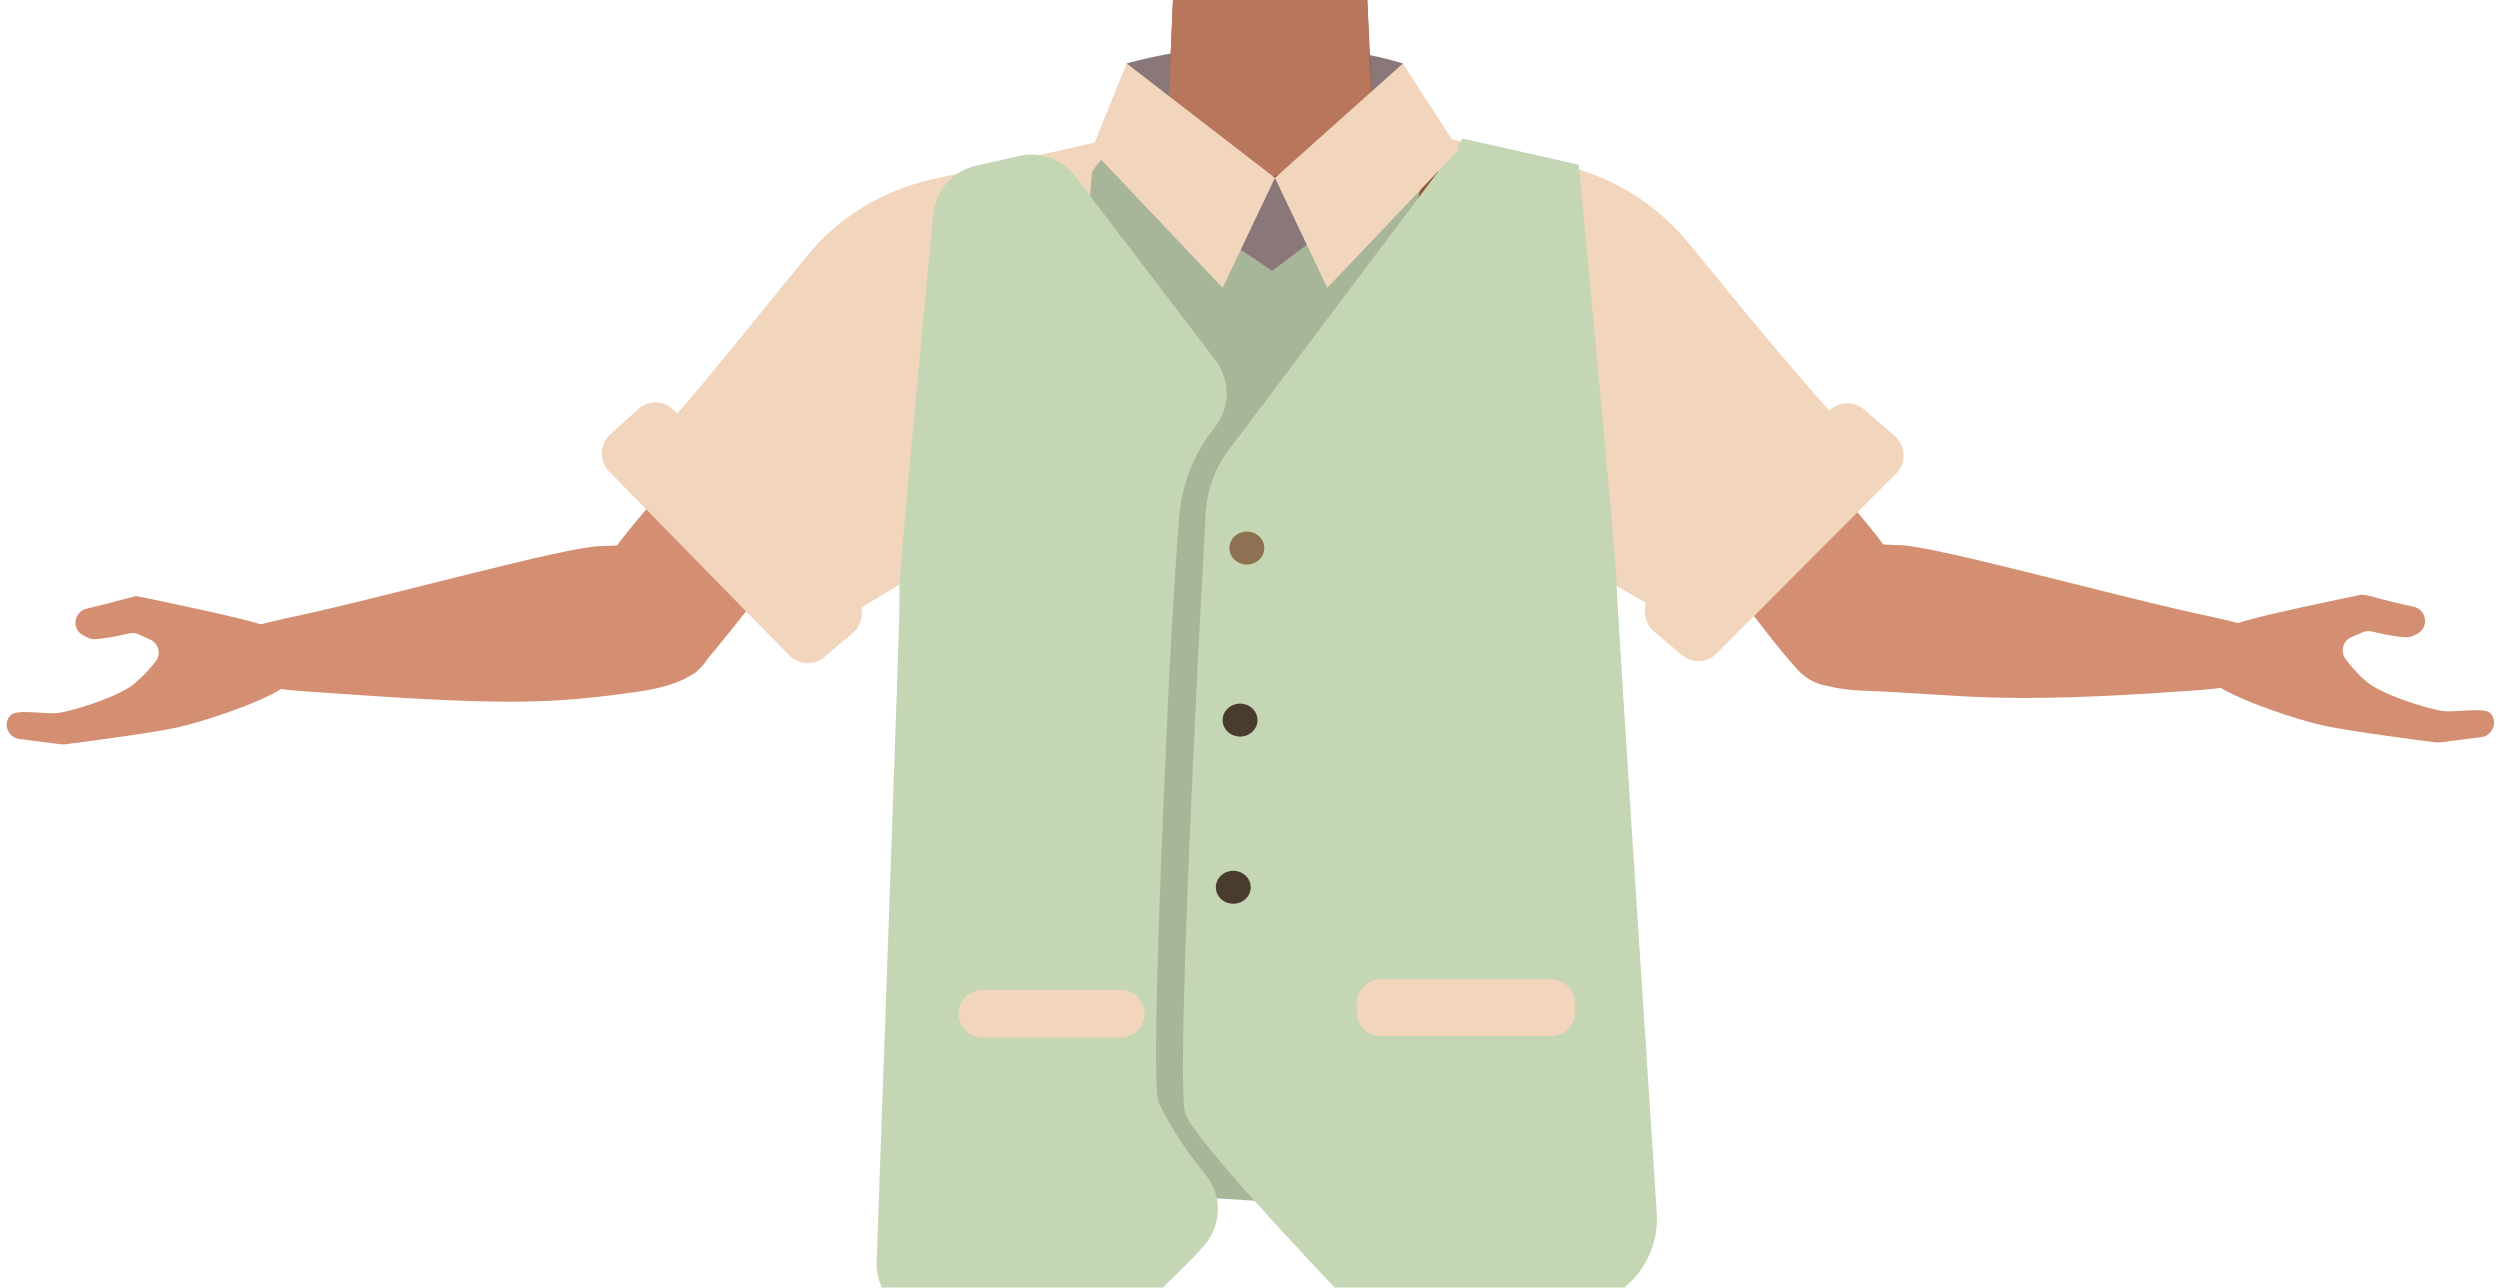 <?xml version="1.0" encoding="utf-8"?>
<!-- Generator: Adobe Illustrator 26.0.3, SVG Export Plug-In . SVG Version: 6.00 Build 0)  -->
<svg version="1.1" id="Calque_1" xmlns="http://www.w3.org/2000/svg" xmlns:xlink="http://www.w3.org/1999/xlink" x="0px" y="0px"
	 viewBox="0 0 515.9 265.7" style="enable-background:new 0 0 515.9 265.7;" xml:space="preserve">
<style type="text/css">
	.st0{fill:#89777A;}
	.st1{fill:#8E5736;}
	.st2{fill:#B8775C;}
	.st3{fill:#D48F72;}
	.st4{fill:#F2D5BD;}
	.st5{fill:#A7B599;}
	.st6{fill:#C4D6B4;}
	.st7{fill:#8E7052;}
	.st8{fill:#493C2F;}
</style>
<path class="st0" d="M232.5,13.1c0,0,12-3.7,28.7-3.8c16.7-0.1,28.3,3.8,28.3,3.8l6.2,20.6l-50.9,13.4L232.5,13.1z"/>
<g id="Calque_1_00000129885711243947108220000015607203155872324286_">
	<g id="Calque_12">
		<path class="st1" d="M333.9,69.1c0,0-0.1,3.9-9.3,10c-10.9,7.3-6.9,21.4-8.4,28.7c-1,4.9-9.9,17.3-13.7,16.6
			c-10.8-2-16.9-16.2-26.7-20.4c-5.7-2.4-8.2-4.7-13.7-2c-5.5-2.8-8-0.5-13.7,2c-9.8,4.2-15.8,18.5-26.7,20.4
			c-3.9,0.7-12.7-11.7-13.7-16.6c-1.5-7.3,2.5-21.4-8.4-28.7c-9.2-6.1-11.6-11-11.6-11c-7-17.1-6.1-26.8,3.9-29.8s29.4-7,38.6-10.1
			c4.7-1.6,8.5-3.4,10.6-5.8l1.6-37.3l18.3-0.6h2.2l14.3,0.5l4,0.1l0.7,15.7l0.6,12.9v0.5l0.4,8.2c0.4,0.5,0.9,0.9,1.5,1.3
			c2.7,2,6.8,3.2,11.6,4.2c6.5,1.3,27,11.7,34.3,13.1c3.1,0.6,0.6,5.2,3.4,6.1C343.8,49.9,340.9,51.8,333.9,69.1z"/>
		<path class="st2" d="M284.6,23.6c-5.4,4.2-18.8,11.4-21.3,12.6c-8.2,3.9-28.3-5-32.8-8.1c4.7-1.6,8.5-3.4,10.6-5.8l1.6-37.3h38.8
			l1.2,28.6v0.5l0.4,8.2C283.5,22.8,284,23.3,284.6,23.6z"/>
	</g>
</g>
<path class="st3" d="M212.2,60.1c-3.9,18.3-16.5,20.9-23.8,26.2c-11.6,8.3-35.4,42.4-45,52.6c-5.4,2.5-11.8,1.6-16.4-2.2l0,0
	c-9.8-9-2.7-20.2,1.2-25.3c7.9-10.2,26-29.2,32-40.5c4.5-8.4,7-17.5,21.2-25.2c0,0,14.1-8.6,24.1-2.5
	C212.1,46.9,213.8,52.6,212.2,60.1L212.2,60.1z"/>
<path class="st3" d="M145.8,125.8c-2.8-14.9-15.2-13.3-22-13.1c-7.3,0.2-42.8,10.1-61.6,14.2c-10.6,2.3-16.3,3.3-15.3,9.3
	c0.9,5.5,12.1,6.2,16.5,6.5c41.4,3,50.1,2.6,68.5,0C151.8,139.8,146.5,129.6,145.8,125.8z"/>
<path class="st3" d="M27.3,123.2c-3,0.8-6.5,1.7-9.4,2.4c-2.6,0.6-3.2,4.1-0.9,5.4c0.6,0.4,1.2,0.6,1.6,0.8c1.3,0.4,6-0.6,8.1-1.1
	c0.6-0.1,1.3-0.1,1.9,0.2L31,132c1.8,0.8,2.3,3,1.1,4.5c-1.1,1.4-2.2,2.7-4.4,4.6c-2.8,2.4-11.4,5.3-15.5,6
	c-2.3,0.4-7.7-0.7-9.6,0.2c-0.2,0.1-0.3,0.2-0.5,0.4c-1.6,1.7-0.4,4.5,1.9,4.8l8.6,1.1c0.2,0,0.5,0,0.7,0c2.6-0.3,17.8-2.3,22.9-3.4
	c6-1.3,17.5-5.2,22.1-8.2c1.5-1,4.3-3,3.3-6.8c-0.9-3.3-4.6-5.1-7.1-6.1c-3.4-1.4-22-5.2-25.9-6C28.1,122.9,27.7,123.1,27.3,123.2z"
	/>
<path class="st3" d="M303.8,59.8c3.9,18.3,16.5,20.9,23.8,26.2c11.6,8.3,33.7,41.9,43.3,52.1c4.5,4.8,10.1,4.9,18-1.7l0,0
	c9.8-9,2.7-20.2-1.2-25.3c-7.9-10.2-26-29.2-32-40.5c-4.5-8.4-7-17.5-21.2-25.2c0,0-14.1-8.6-24.1-2.5
	C303.9,46.8,302.2,52.3,303.8,59.8L303.8,59.8z"/>
<path class="st3" d="M370.1,125.6c2.8-14.9,15.2-13.3,22-13.1c7.3,0.2,42.8,10.1,61.6,14.2c10.6,2.3,16.3,3.3,15.3,9.3
	c-0.9,5.5-12.1,6.2-16.5,6.5c-41.4,3-47.1,0.8-68.5,0C363.9,141.6,369.4,129.3,370.1,125.6z"/>
<path class="st3" d="M488.7,122.9c2.9,0.8,6.4,1.7,9.4,2.3c2.6,0.6,3.2,4.1,0.9,5.5c-0.6,0.4-1.2,0.6-1.6,0.7c-1.3,0.4-6-0.6-8-1.1
	c-0.6-0.1-1.3-0.1-1.9,0.2l-2.3,1c-1.8,0.8-2.3,3.1-1.1,4.6c1.1,1.4,2.1,2.7,4.3,4.6c2.8,2.4,11.4,5.3,15.5,6
	c2.3,0.4,7.7-0.7,9.6,0.2c0.2,0.1,0.3,0.2,0.5,0.4c1.5,1.7,0.4,4.5-1.9,4.8l-8.6,1.1c-0.3,0-0.5,0-0.8,0c-2.6-0.3-17.8-2.3-22.9-3.4
	c-6-1.3-17.5-5.2-22.1-8.2c-1.5-1-4.3-3-3.3-6.8c0.9-3.3,4.6-5.1,7.1-6.1c3.5-1.4,22-5.2,25.9-6
	C487.7,122.8,488.2,122.8,488.7,122.9z"/>
<path class="st4" d="M170.4,129.8c-1.9-1.8-38.9-37.9-35.1-40.5c3.4-2.3,3.6-2.4,31-36.2c6.5-8.1,15.6-13.7,25.7-16l34.4-7.8
	l30.9,48.1L170.4,129.8z"/>
<path class="st5" d="M225.3,35.8c-0.3-0.4,3.5-4.6,3.7-5s25.1,13.3,25.7,13.9s7.6,5.6,7.6,5.6s20-12.9,20.6-12.9s11.6,1.6,10.1,2.1
	s-15.1,209.5-15.1,209.5s-54.4-3.6-54.6-3.1C206.3,281.5,225.3,35.8,225.3,35.8z"/>
<path class="st4" d="M344.4,127.1c1.9-1.8,38.9-37.9,35.1-40.5c-2.5-1.7-19.8-22.6-31.1-36.5c-6.5-7.9-15.4-13.5-25.4-15.9
	l-31.2-7.3l9.2,15.3l-36.9,39.1L344.4,127.1z"/>
<path class="st6" d="M221.8,36.3l29,38c3.2,4.2,3.1,9.9-0.2,14l0,0c-4.3,5.3-6.8,11.9-7.3,18.7c-0.8,10.6-1.9,27.6-2.5,43.1
	c-0.2,4.8-3.5,73.4-1.7,77.3c2.6,5.7,6.5,11.1,9.6,14.9c3.6,4.3,3.5,10.6-0.3,14.8c-2.4,2.8-6.1,6.4-11.8,11.7
	c-6.8,6.3-14.5,11.8-23.8,9.3l-23.5-6.3c-5.1-1.4-8.6-6.1-8.4-11.4c4.8-134.6,4.8-134.2,4.7-139c0-3.5,5-56.5,7-77.2
	c0.5-4.9,4-8.9,8.8-10l8.8-2C214.6,31.2,219.1,32.8,221.8,36.3z"/>
<path class="st6" d="M301.9,28.6l-48.3,64.2c-2.9,3.8-4.5,8.4-4.8,13.2c-1.5,26.7-6.2,117.6-4.2,123.8c1.7,5.1,24.1,28.9,37,42.4
	c5.7,5.7,14,8,21.7,5.8l26.4-9.2c7.7-2.7,12.7-10.2,12.2-18.4c-2.3-35.3-8.3-126.4-8.3-130c0-4.4-7.8-86.4-7.8-86.4L301.9,28.6z"/>
<path class="st4" d="M202.7,204.3h28.6c2.7,0,4.9,2.2,4.9,4.9l0,0c0,2.7-2.2,4.9-4.9,4.9h-28.6c-2.7,0-4.9-2.2-4.9-4.9l0,0
	C197.8,206.5,200,204.3,202.7,204.3z"/>
<path class="st4" d="M284.9,202.1h35.2c2.7,0,4.9,2.2,4.9,4.9v1.9c0,2.7-2.2,4.9-4.9,4.9h-35.2c-2.7,0-4.9-2.2-4.9-4.9V207
	C280,204.3,282.2,202.1,284.9,202.1z"/>
<path class="st0" d="M253.7,50.1c0.4,0,8.8,5.8,8.8,5.8l9.6-7.2l-3.6-13.1l-5.4,1.1c0,0-6.5-2.2-7.3-1.1S253.7,50.1,253.7,50.1z"/>
<polygon class="st4" points="225.3,30.9 232.5,13.1 263.1,36.7 252.3,59.4 "/>
<polygon class="st4" points="301,30.9 289.5,13.1 263.1,36.7 273.9,59.4 "/>
<path class="st4" d="M176,130.6l-5.9,5c-2.1,1.8-5.2,1.6-7.2-0.3l-37.2-38c-2.1-2.1-2-5.6,0.2-7.6l5.8-5.3c2.1-1.9,5.4-1.8,7.3,0.2
	l37.4,38.3C178.5,125,178.3,128.6,176,130.6z"/>
<path class="st4" d="M341.3,130.3l5.8,4.9c2.1,1.8,5.2,1.6,7.1-0.3l37.1-37.2c2.2-2.2,2-5.7-0.3-7.7l-6.3-5.5
	c-2.1-1.8-5.3-1.7-7.3,0.3l-36.7,37.7C338.8,124.6,339,128.3,341.3,130.3z"/>
<ellipse class="st7" cx="257.3" cy="113.1" rx="3.6" ry="3.4"/>
<ellipse class="st8" cx="255.9" cy="148.6" rx="3.6" ry="3.4"/>
<ellipse class="st8" cx="254.5" cy="183.1" rx="3.6" ry="3.4"/>
</svg>
